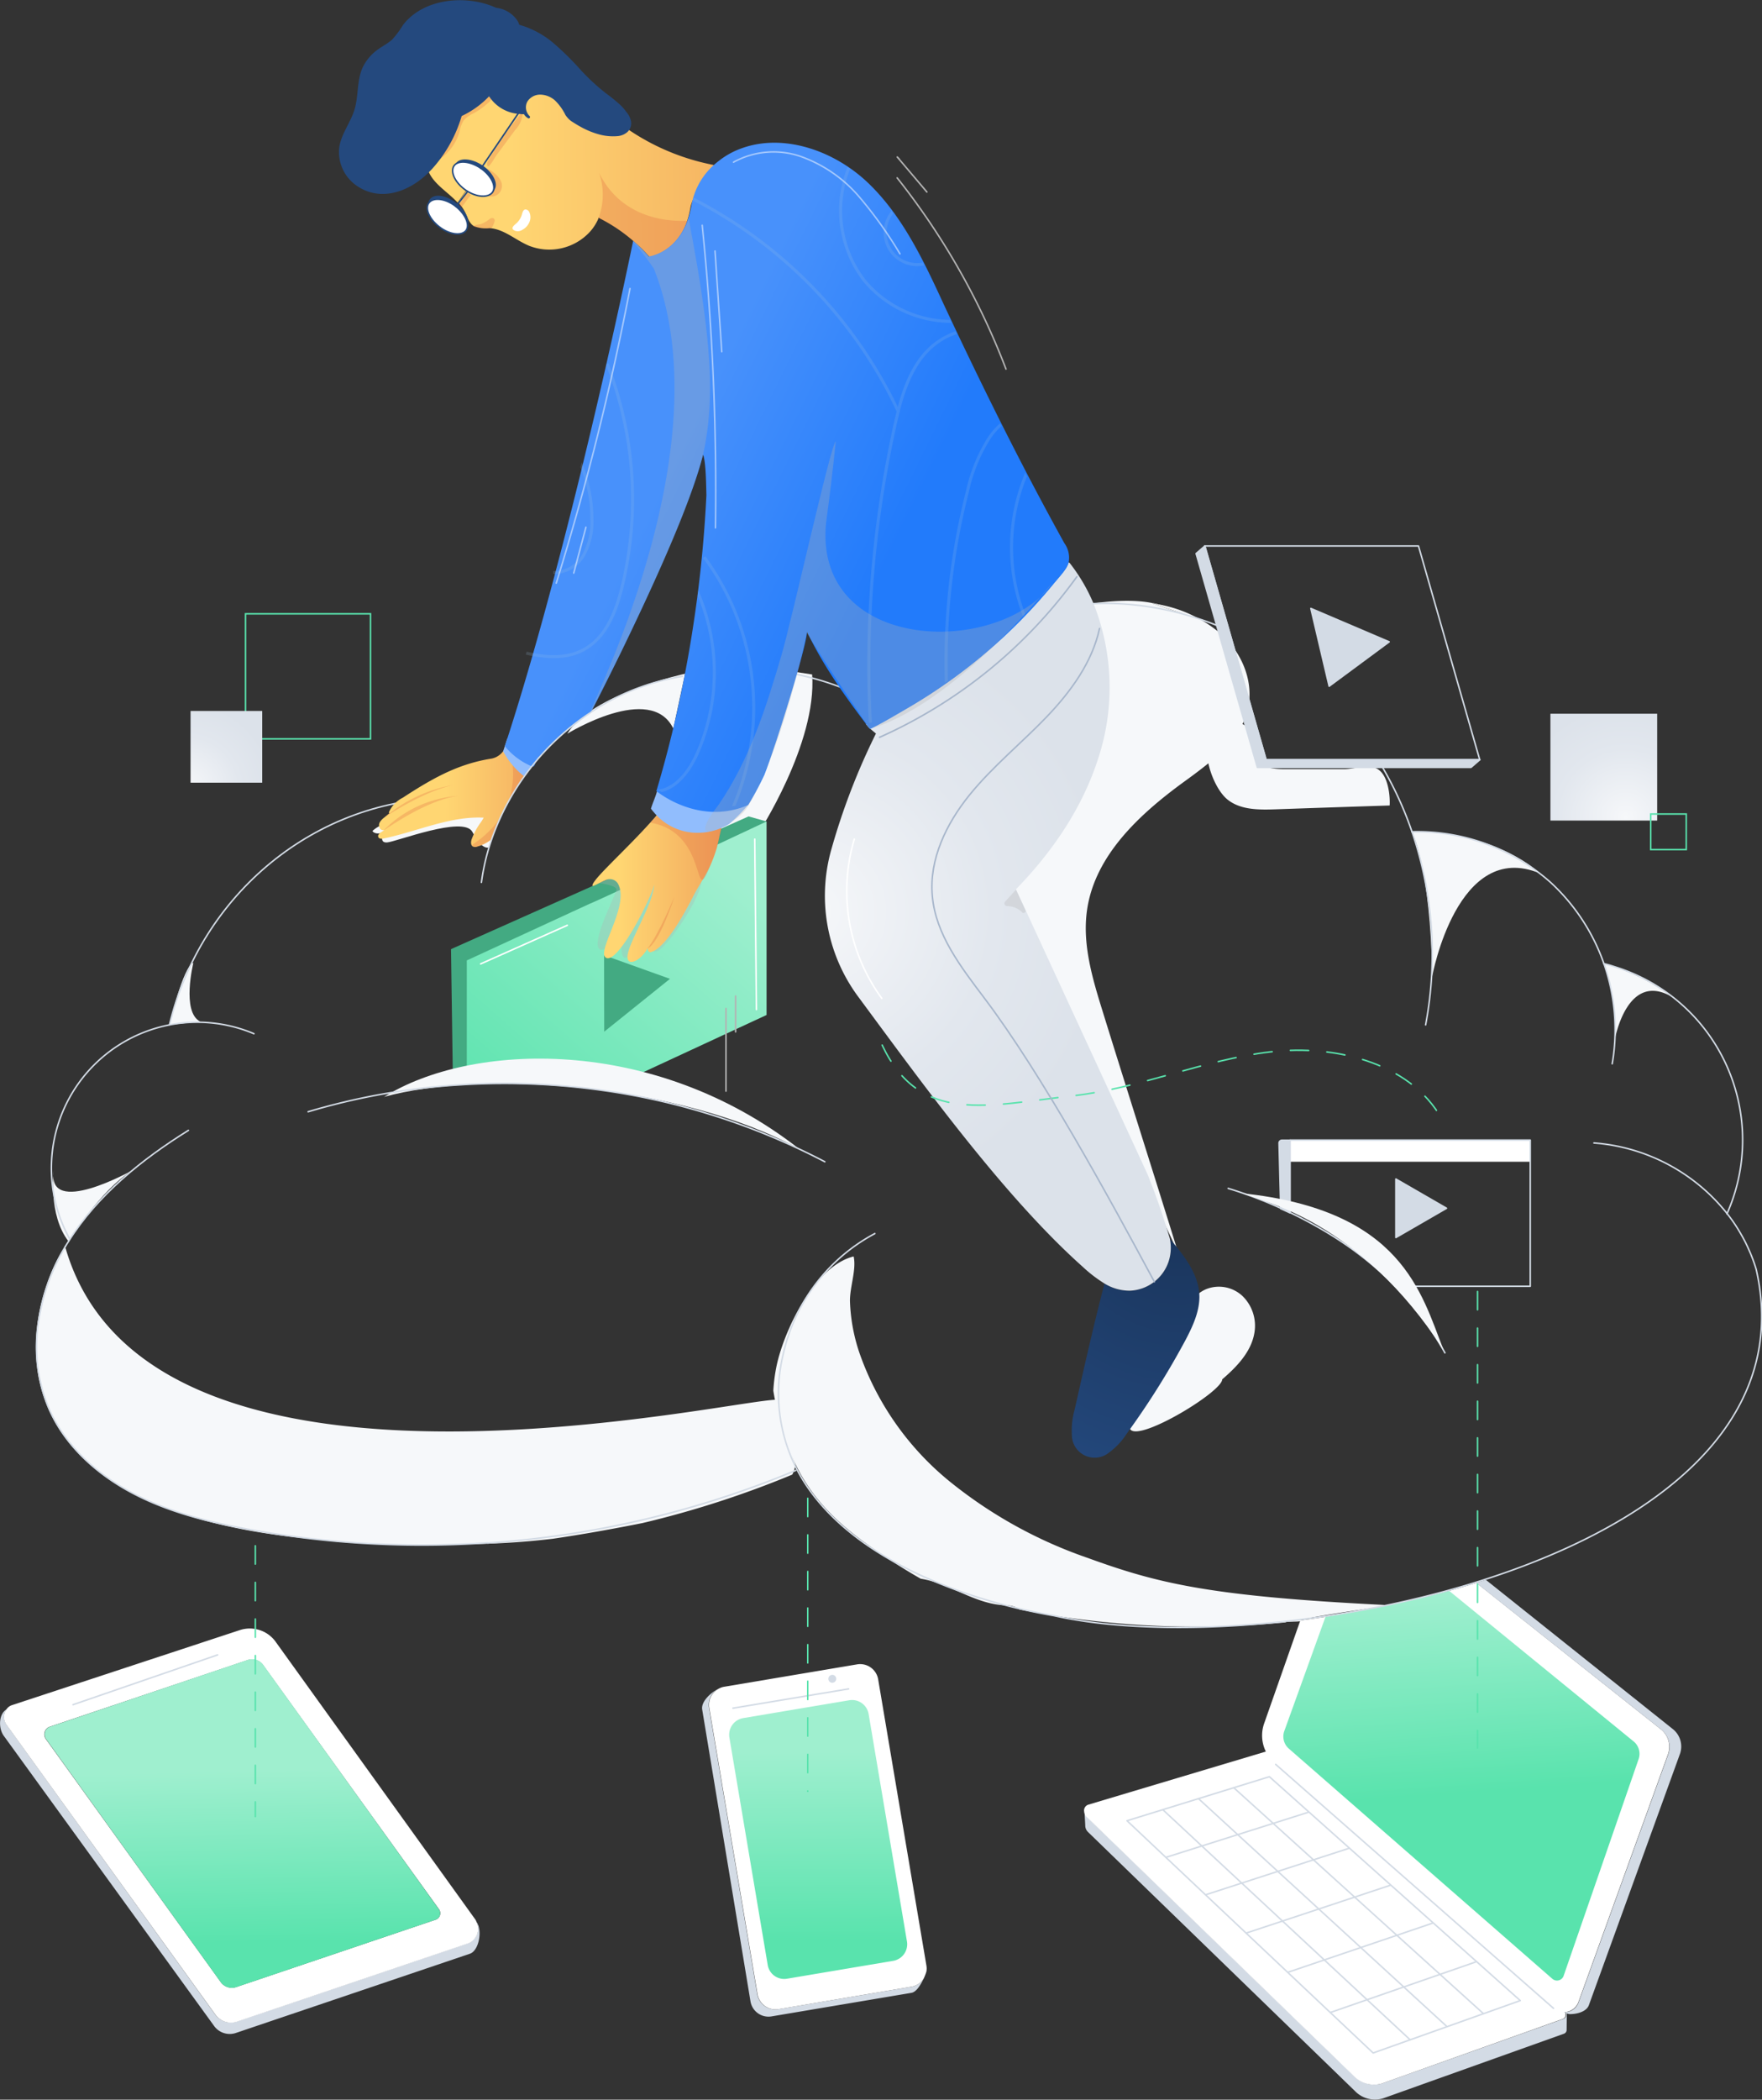 <svg xmlns="http://www.w3.org/2000/svg" xmlns:xlink="http://www.w3.org/1999/xlink" viewBox="0 0 289.14 344.37"><rect x="0" y="0" width="289.14" height="344.37" fill="#333333" stroke="none"/><defs><style>.cls-1,.cls-24,.cls-30,.cls-33,.cls-34,.cls-36,.cls-37,.cls-38,.cls-39,.cls-4,.cls-40,.cls-43,.cls-9{fill:none;}.cls-2{isolation:isolate;}.cls-12,.cls-3{fill:#f6f8fa;}.cls-31,.cls-4{stroke:#d3dbe5;}.cls-24,.cls-25,.cls-31,.cls-33,.cls-34,.cls-36,.cls-37,.cls-38,.cls-39,.cls-4,.cls-43{stroke-linecap:round;}.cls-24,.cls-25,.cls-31,.cls-33,.cls-34,.cls-37,.cls-38,.cls-4,.cls-43{stroke-linejoin:round;}.cls-24,.cls-25,.cls-31,.cls-34,.cls-36,.cls-37,.cls-38,.cls-39,.cls-4,.cls-40,.cls-43{stroke-width:0.25px;}.cls-5{clip-path:url(#clip-path);}.cls-31,.cls-6{fill:#d3dbe5;}.cls-25,.cls-7{fill:#fff;}.cls-8{fill:url(#Sfumatura_senza_nome_10);}.cls-37,.cls-38,.cls-39,.cls-9{stroke:#fff;}.cls-30,.cls-36,.cls-39,.cls-40,.cls-9{stroke-miterlimit:10;}.cls-10{fill:#43aa82;}.cls-11{fill:url(#Sfumatura_senza_nome_10-2);}.cls-12,.cls-15{mix-blend-mode:multiply;}.cls-13{fill:url(#Sfumatura_senza_nome_60);}.cls-14{fill:url(#Sfumatura_senza_nome_11);}.cls-15{fill:#b3b3b3;opacity:0.3;}.cls-16{fill:url(#Sfumatura_senza_nome_179);}.cls-17{fill:#db5437;opacity:0.24;}.cls-18{fill:#91bdfd;}.cls-19{clip-path:url(#clip-path-2);}.cls-20{fill:url(#Sfumatura_senza_nome_179-2);}.cls-21{fill:url(#Sfumatura_senza_nome_17);}.cls-22{fill:url(#Sfumatura_senza_nome_17-2);}.cls-23{fill:#24497e;}.cls-24,.cls-25,.cls-33{stroke:#24497e;}.cls-26{fill:url(#Sfumatura_senza_nome_60-2);}.cls-27{fill:url(#Sfumatura_senza_nome_27);}.cls-28{opacity:0.18;}.cls-29{clip-path:url(#clip-path-3);}.cls-30{stroke:#99c3e4;stroke-width:0.5px;}.cls-32{fill:url(#Sfumatura_senza_nome_3);}.cls-34,.cls-40{stroke:#59e3ad;}.cls-34{stroke-dasharray:3 3 3 3;}.cls-35{fill:url(#Sfumatura_senza_nome_2);}.cls-36{stroke:#a7b6cb;}.cls-38{opacity:0.5;}.cls-41{fill:url(#Sfumatura_senza_nome_11-2);}.cls-42{fill:url(#Sfumatura_senza_nome_11-3);}.cls-43{stroke:#b3b3b3;}.cls-44{fill:url(#Sfumatura_senza_nome_179-3);}</style><clipPath id="clip-path" transform="translate(-6.44 -8.77)"><path class="cls-1" d="M218.14,274.75s22.93-2.55,39.41-9.59c16.06-6.87,31.75,19.73,31.75,19.73v39.32l-35.58,38.1-53.34-1.71L180.25,306l9.49-10.56Z"/></clipPath><linearGradient id="Sfumatura_senza_nome_10" x1="175.31" y1="414.01" x2="178.35" y2="446.49" gradientTransform="translate(79.7 -147.98) rotate(1.44)" gradientUnits="userSpaceOnUse"><stop offset="0" stop-color="#9fefcf"/><stop offset="1" stop-color="#59e3ad"/></linearGradient><linearGradient id="Sfumatura_senza_nome_10-2" x1="125" y1="150.94" x2="85.26" y2="196.32" gradientTransform="matrix(1, 0, 0, 1, 0, 0)" xlink:href="#Sfumatura_senza_nome_10"/><radialGradient id="Sfumatura_senza_nome_60" cx="200.09" cy="207.47" r="48.33" gradientUnits="userSpaceOnUse"><stop offset="0.15" stop-color="#1b375f"/><stop offset="1" stop-color="#24497e"/></radialGradient><radialGradient id="Sfumatura_senza_nome_11" cx="139.29" cy="158.3" r="60.17" gradientUnits="userSpaceOnUse"><stop offset="0" stop-color="#f6f8fa"/><stop offset="0.07" stop-color="#f3f5f8"/><stop offset="0.5" stop-color="#e2e7ee"/><stop offset="0.82" stop-color="#dce2ea"/></radialGradient><linearGradient id="Sfumatura_senza_nome_179" x1="103.66" y1="148.04" x2="129.92" y2="148.04" gradientUnits="userSpaceOnUse"><stop offset="0.17" stop-color="#ffd672"/><stop offset="1" stop-color="#ee9a57"/></linearGradient><clipPath id="clip-path-2" transform="translate(-6.44 -8.77)"><path class="cls-1" d="M86,149.91a42.15,42.15,0,0,1,11.68-19.78l-13.83-3L68.75,138.82l-4.26,6,7.84,6.75Z"/></clipPath><linearGradient id="Sfumatura_senza_nome_179-2" x1="37.28" y1="167.76" x2="65.11" y2="167.76" gradientTransform="translate(38.96 -28.96) rotate(0.49)" xlink:href="#Sfumatura_senza_nome_179"/><linearGradient id="Sfumatura_senza_nome_17" x1="81.3" y1="37.31" x2="133.05" y2="36.96" gradientUnits="userSpaceOnUse"><stop offset="0.17" stop-color="#ffd672"/><stop offset="1" stop-color="#f3ad5f"/></linearGradient><linearGradient id="Sfumatura_senza_nome_17-2" x1="81.28" y1="33.04" x2="132.24" y2="32.69" xlink:href="#Sfumatura_senza_nome_17"/><radialGradient id="Sfumatura_senza_nome_60-2" cx="82.75" cy="26.18" r="0" xlink:href="#Sfumatura_senza_nome_60"/><linearGradient id="Sfumatura_senza_nome_27" x1="91.48" y1="71.34" x2="167.12" y2="108.5" gradientUnits="userSpaceOnUse"><stop offset="0.34" stop-color="#4891fb"/><stop offset="0.8" stop-color="#227bfb"/></linearGradient><clipPath id="clip-path-3" transform="translate(-6.44 -8.77)"><path class="cls-1" d="M121.89,83.26c-3,12.16-17,39.85-18.28,42.14l-.22.14a50.66,50.66,0,0,1-12.09-4.8l-.07,0a678.13,678.13,0,0,0,19.26-72.48,25.88,25.88,0,0,1,2.56,2.57s5.66-.66,6.93-8.48a11.54,11.54,0,0,1,4.28-7,12.53,12.53,0,0,1,2.93-1.81c7.16-3.19,15.85-.17,21.54,5.24s9.08,12.76,12.4,19.88c6.17,13.24,12.6,26.37,19.68,39.15a4.1,4.1,0,0,1,.7,3.21c-.31,1.06-1.25,2-2.47,3.47a87.62,87.62,0,0,1-7.23,7.81,88.62,88.62,0,0,1-16.57,12.52,37.66,37.66,0,0,1-4.1,2.1q-.94.4-1.92.72l-.31.4a41.53,41.53,0,0,0-11.43-6.41l-.74-.21a144.38,144.38,0,0,1-4.9,14.33,25.37,25.37,0,0,1-2.5,5l-.13-.12a21.87,21.87,0,0,1-14.51-2.14l-.46-.14c1.83-6.16,3.36-12.45,4.58-18.81q1.23-6.33,2.06-12.76c.73-5.57,1.23-11.2,1.51-16.85C122.39,88.52,122.36,84.32,121.89,83.26Z"/></clipPath><linearGradient id="Sfumatura_senza_nome_3" x1="45.49" y1="275.88" x2="46.99" y2="344.47" gradientUnits="userSpaceOnUse"><stop offset="0.34" stop-color="#9fefcf"/><stop offset="0.75" stop-color="#59e3ad"/></linearGradient><linearGradient id="Sfumatura_senza_nome_2" x1="140.49" y1="269.66" x2="140.87" y2="343.14" gradientUnits="userSpaceOnUse"><stop offset="0.36" stop-color="#9fefcf"/><stop offset="0.78" stop-color="#59e3ad"/></linearGradient><radialGradient id="Sfumatura_senza_nome_11-2" cx="266.74" cy="134.07" r="22.6" xlink:href="#Sfumatura_senza_nome_11"/><radialGradient id="Sfumatura_senza_nome_11-3" cx="30.56" cy="129.51" r="17.5" xlink:href="#Sfumatura_senza_nome_11"/><linearGradient id="Sfumatura_senza_nome_179-3" x1="124.42" y1="146.27" x2="124.42" y2="146.27" xlink:href="#Sfumatura_senza_nome_179"/></defs><title>hero</title><g class="cls-2"><g id="Layer_1" data-name="Layer 1"><path class="cls-3" d="M130.79,145.58s9.75-14.86,8.92-26.19l-12.38-1.88-6.24,30.38Z" transform="translate(-6.44 -8.77)"/><path class="cls-4" d="M136,119.16a45.45,45.45,0,0,1,10.51,3.2" transform="translate(-6.44 -8.77)"/><path class="cls-3" d="M38.17,166.69s-2,8.08,1.14,9.64l-5.06.52S36.47,167.26,38.17,166.69Z" transform="translate(-6.44 -8.77)"/><path class="cls-4" d="M34.25,176.85c5.16-21.37,23.92-37.22,46.27-37.22" transform="translate(-6.44 -8.77)"/><path class="cls-3" d="M99.53,129.11s13.72-8.48,17.4-.84l1.93-9S103.52,122.56,99.53,129.11Z" transform="translate(-6.44 -8.77)"/><path class="cls-3" d="M271.42,179.32s2-11.59,9.57-6.94a33.32,33.32,0,0,0-11.37-5.56S271.75,171.58,271.42,179.32Z" transform="translate(-6.44 -8.77)"/><path class="cls-3" d="M241.47,168.87s4.11-22.51,17.66-16.86c0,0-6.93-6.87-21-6.82C238.14,145.19,241.17,151,241.47,168.87Z" transform="translate(-6.44 -8.77)"/><g class="cls-5"><path class="cls-6" d="M263.59,335.63l-.07,6.07a.66.66,0,0,1-.43.62l-29.68,10.6a4.56,4.56,0,0,1-4.61-1.18L185,309.26a1.46,1.46,0,0,1-.47-1c0-.23-.13-2.38-.13-2.38h0a1.49,1.49,0,0,0,.45.92l.39.37,43.42,42.1a4.57,4.57,0,0,0,4.61,1.19L263,339.89a.68.68,0,0,0,.43-.6Z" transform="translate(-6.44 -8.77)"/><path class="cls-7" d="M263,338.45a1,1,0,0,1,.34.84.68.68,0,0,1-.43.6l-29.69,10.59a4.57,4.57,0,0,1-4.61-1.19l-43.42-42.1-.39-.37a1.49,1.49,0,0,1-.45-.92,1,1,0,0,1,.7-1.15L214.31,296Z" transform="translate(-6.44 -8.77)"/><polygon class="cls-4" points="225.33 336.71 184.94 298.62 208.3 291.4 249.47 328.12 225.33 336.71"/><line class="cls-4" x1="242.14" y1="321.79" x2="218.37" y2="330.05"/><line class="cls-4" x1="235.02" y1="315.44" x2="211.42" y2="323.45"/><line class="cls-4" x1="228.07" y1="309.23" x2="204.61" y2="317.01"/><line class="cls-4" x1="221.28" y1="303.17" x2="197.95" y2="310.73"/><line class="cls-4" x1="214.64" y1="297.25" x2="191.44" y2="304.59"/><line class="cls-4" x1="202.54" y1="293.28" x2="243.35" y2="330.19"/><line class="cls-4" x1="196.75" y1="295.07" x2="237.37" y2="332.32"/><line class="cls-4" x1="190.89" y1="296.88" x2="231.36" y2="334.51"/><path class="cls-7" d="M279.05,292.44a3.67,3.67,0,0,1,1.12,4l-14.75,40.78a2.53,2.53,0,0,1-3.65,1.19,3.51,3.51,0,0,1-.4-.27l-45.59-40a6.25,6.25,0,0,1-1.12-1.25c-.07-.09-.13-.19-.19-.28s-.21-.38-.31-.57a5.94,5.94,0,0,1-.28-4.59l13-37a1.89,1.89,0,0,1,.74-.92,2.16,2.16,0,0,1,2.59.17Z" transform="translate(-6.44 -8.77)"/><path class="cls-6" d="M267.17,337.64c-.36,1-1.8,1.48-3.17,1.47a3.38,3.38,0,0,1-1-.32,2.43,2.43,0,0,0,2.45-1.54l14.75-40.78a3.67,3.67,0,0,0-1.12-4L230.2,253.73a2.16,2.16,0,0,0-2.59-.17c.81-1.34,3.67-.76,4.58-.1L281,292.4a3.65,3.65,0,0,1,1.11,4.05Z" transform="translate(-6.44 -8.77)"/><path class="cls-8" d="M229.13,259.59a1.37,1.37,0,0,1,2.14-.49l43.24,35.28a2.63,2.63,0,0,1,.82,2.91L263,332.91a1.16,1.16,0,0,1-1.82.41L218,295.62a2.64,2.64,0,0,1-.82-2.91Z" transform="translate(-6.44 -8.77)"/><path class="cls-7" d="M214.47,296.62c.06.09.12.19.19.28A2.31,2.31,0,0,1,214.47,296.62Z" transform="translate(-6.44 -8.77)"/><path class="cls-7" d="M214.16,296.05c.1.19.2.39.31.57A5.18,5.18,0,0,1,214.16,296.05Z" transform="translate(-6.44 -8.77)"/><line class="cls-4" x1="254.93" y1="329.39" x2="209.34" y2="289.38"/><path class="cls-4" d="M261.37,338.17" transform="translate(-6.44 -8.77)"/><path class="cls-4" d="M261.77,338.44" transform="translate(-6.44 -8.77)"/><rect class="cls-9" x="169.66" y="279.63" width="5.6" height="5.6"/></g><path class="cls-10" d="M129.28,142.67l2.95.83s-26.68,33.33-40.87,42.95c-3.63,0-9.45.24-10.59.3l-.32-22.31Z" transform="translate(-6.44 -8.77)"/><path class="cls-11" d="M132.23,143.5v31.74l-26.72,12.39a114.91,114.91,0,0,0-22.47-1V166.29L103.2,157C104,156.76,132.23,143.5,132.23,143.5Z" transform="translate(-6.44 -8.77)"/><path class="cls-12" d="M69.47,188.67c15.64-4.39,48.32-2.32,68.13,8.55C113.58,178.44,83.59,179.8,69.47,188.67Z" transform="translate(-6.44 -8.77)"/><polygon class="cls-10" points="99.13 156.67 99.13 158.27 99.15 169.21 109.94 160.54 99.13 156.67"/><path class="cls-3" d="M234.48,140.88q-9.39.3-18.76.63c-2.7.09-5.65.11-7.78-1.55-1.4-1.08-2.69-3.58-3.21-6-1.38,1.13-2.83,2.19-4.24,3.21-7.18,5.26-14.33,11.93-15.65,20.73-.85,5.63.85,11.3,2.54,16.74,3.47,11.23,9,28.57,12.46,39.81-7.07-15.64-18.16-37.05-25.23-52.7-.79-1.76-2.26-5.1-2.13-7,.17-2.87,4.3-5.57,6.11-7.79a39.18,39.18,0,0,0,6.58-39.14c3.14-.48,7.48-.81,10.58-.09l-.23,0,5.4,1.84a24.75,24.75,0,0,0-5.17-1.8,21.58,21.58,0,0,1,11.42,5.3c3.13,3,5,7.52,4.08,11.76a11.25,11.25,0,0,1-.92,2.69,3.2,3.2,0,0,1,1.68,2.15c.34,1.19.05,2.54.66,3.6.83,1.48,2.85,1.65,4.54,1.65H227c2,0,3.83-1,5.52,0S234.58,139.21,234.48,140.88Z" transform="translate(-6.44 -8.77)"/><rect class="cls-7" x="211.7" y="186.99" width="39.42" height="3.55"/><path class="cls-3" d="M207,235c2.42-2.08,4.82-4.57,5.3-7.73a6.81,6.81,0,0,0-1.92-5.89,5.66,5.66,0,0,0-6-1.18c-2.21.93-3.45,3.24-4.53,5.37-1.25,2.49-9.67,16-7.85,17.72S207,237,207,235Z" transform="translate(-6.44 -8.77)"/><path class="cls-13" d="M203.26,221.44c0,2.46-1.07,4.8-2.22,7a131.76,131.76,0,0,1-9.7,15.46,11.64,11.64,0,0,1-2.86,3.07,3.74,3.74,0,0,1-6.15-2.85,12.64,12.64,0,0,1,.45-4.14c1.56-6.92,3.11-13.83,4.9-20.68a7.92,7.92,0,0,0,4.17,1.18,7,7,0,0,0,6.36-4.8,7.23,7.23,0,0,0,.2-3.73C200.76,214.71,203.22,217.8,203.26,221.44Z" transform="translate(-6.44 -8.77)"/><path class="cls-14" d="M198.41,211.93a7.23,7.23,0,0,1-.2,3.73,7,7,0,0,1-6.36,4.8,7.92,7.92,0,0,1-4.17-1.18,22.7,22.7,0,0,1-3.59-2.76c-13-11.6-26.5-30.33-36.77-44.21a27.8,27.8,0,0,1-4.52-24,109.49,109.49,0,0,1,7.38-19.23c-.39-.32-.78-.65-1.19-1l-.48-.57c.64-.2,2.09-.28,2.73-.55a38.18,38.18,0,0,0,4.13-2.11,88.79,88.79,0,0,0,23.94-20.36c1.23-1.49,2.17-2.42,2.48-3.48l.17.08a28.81,28.81,0,0,1,3.9,6.61,37.17,37.17,0,0,1,.86,25.25c-2.58,8.21-7.52,15.46-13.56,21.67h0q10.8,23.37,21.58,46.73A109.64,109.64,0,0,1,198.41,211.93Z" transform="translate(-6.44 -8.77)"/><path class="cls-15" d="M104.54,153.56s3.06.4,3.06,1.09-3.93,8-2.92,9.65c.5.81,2.23-.55,3.27-1.88s-.35,4.55,1.58,3.26a23.41,23.41,0,0,0,3.27-2.62s.25,2.77,2,1.39,6.78-8.51,6.78-11.48S106.56,150,104.54,153.56Z" transform="translate(-6.44 -8.77)"/><path class="cls-16" d="M118.49,135.61c-1.23,5.86-15.08,17-14.83,18.43,0,.23,1.43-.65,2.34-1a1.56,1.56,0,0,1,2,1c1.59,3.69-4,11.2-2,11.86s7.17-9.56,7.81-12.07c-.32,4.09-5.76,11.65-4.08,12.63.61.35,2.09-.53,3-2.18,0,0-.07.6.43.68,1.93-.45,4.52-4.23,7.06-9.24,1.47-2.87,3.21-4.63,4.2-9.44,2-9.76,7.39-17.87,4.81-16.58C124.17,132.24,119.73,129.76,118.49,135.61Z" transform="translate(-6.44 -8.77)"/><path class="cls-17" d="M114.26,142.57a11.41,11.41,0,0,0-1.13,1.12c10.77,1.79,6.17,17.13,10.92,4.28l1-4.14-.8-1.44Z" transform="translate(-6.44 -8.77)"/><path class="cls-18" d="M114.26,142.57a11.55,11.55,0,0,1-1-1.17c.3-1,.75-1.91,1-2.88l.31.13a22.18,22.18,0,0,0,14.6,2.15,24.37,24.37,0,0,1-3.1,3.13,10.1,10.1,0,0,1-5.65,1.42A9.24,9.24,0,0,1,114.26,142.57Z" transform="translate(-6.44 -8.77)"/><g class="cls-19"><path class="cls-3" d="M67.55,145.06s.38.76,1.92.2c0,0-1,1.77.48,1.68s12.55-4.44,14-1.74,2.33,2.8,3.06,2.45c0,0,1.66-4.85,2.79-5.67s-5.08-2-5.08-2S70.54,142.19,67.55,145.06Z" transform="translate(-6.44 -8.77)"/><path class="cls-20" d="M68.56,145.66a1.21,1.21,0,0,1,.4-.38l.62-.41v0a.64.64,0,0,1-.81-.25,1,1,0,0,1,0-1,2.77,2.77,0,0,1,.7-.75l.87-.72-.1-.12a4.78,4.78,0,0,1,2.27-2.41c4.79-3.12,9-5.54,14.52-6.42a3.07,3.07,0,0,0,1.75-.95,4.2,4.2,0,0,0,.86-1.37l.1,0a12.79,12.79,0,0,0,6.65,5.27c-3.27,2.87-6.44,5.77-8.56,9.6a6.19,6.19,0,0,1-3,1.84.94.94,0,0,1-.82,0c-.32-.22-.31-.71-.2-1.09a11.56,11.56,0,0,1,1.63-3c.13-.2.25-.41.37-.62-5.46-.3-10.93,2.27-16.4,3.41-.33.07-.78.08-.89-.24A.41.41,0,0,1,68.56,145.66Z" transform="translate(-6.44 -8.77)"/><path class="cls-17" d="M89.76,130.83s4.22,9.94-5.86,16.51c.38,1.11,3.43-1.09,3.43-1.09A25.34,25.34,0,0,1,92,138.44l3.09-3.33S92.26,134.42,89.76,130.83Z" transform="translate(-6.44 -8.77)"/><path class="cls-17" d="M69.28,145.07s7.17-5.17,12.37-5.76A19,19,0,0,0,69.28,145.07Z" transform="translate(-6.44 -8.77)"/><path class="cls-17" d="M69.49,142.87s6.26-4.28,11.42-5.37A23.84,23.84,0,0,0,69.49,142.87Z" transform="translate(-6.44 -8.77)"/><path class="cls-18" d="M101.93,134.78a40.63,40.63,0,0,0-4.73,3.66,13,13,0,0,1-8-6.09L89,132c.23-.69.45-1.39.68-2.08l.08,0A51.46,51.46,0,0,0,101.93,134.78Z" transform="translate(-6.44 -8.77)"/></g><path class="cls-21" d="M124.51,36s-4.34,4.12-4.77,6.8c-1.24,7.52-6.69,8.14-6.69,8.14a24.1,24.1,0,0,0-2.48-2.47,27,27,0,0,0-5.94-4h0l0,.16a7.89,7.89,0,0,1-1.37,2.14,9.06,9.06,0,0,1-10,2.31c-2.22-.92-4.14-2.77-6.51-2.89a5.39,5.39,0,0,1-2.52-.32c-.8-.46-1.07-1.47-1.47-2.29a7.12,7.12,0,0,0-.62-1l-.36-.44c0-.07-.11-.12-.16-.19l1.4-2c1.74,1.17,3.69,1.33,4.37.33s-.2-2.73-1.94-3.93l6.3-9.28.35-2.5c0,.28,3-1.53,3.09-1.24l3.35.69c1.24-.05.62.18,1.4,1.15l-.28,2.1a3.51,3.51,0,0,0,.94,1,12.43,12.43,0,0,0,6.63,2.39,2.66,2.66,0,0,0,2.15-.76A37.5,37.5,0,0,0,124.51,36Z" transform="translate(-6.44 -8.77)"/><path class="cls-22" d="M91.65,27.13l-6.3,9.27,0,0C83.57,35.19,81.6,35,80.92,36s.21,2.76,2,4l0,0-1.39,2c-1.62-1.78-4-3.06-4.85-5.3l-.05-.05.45-.48a21.76,21.76,0,0,0,4.82-8.7h0A14.52,14.52,0,0,0,86.72,24l.08.07A6.73,6.73,0,0,0,91.65,27.13Z" transform="translate(-6.44 -8.77)"/><path class="cls-7" d="M92.07,44c.09-.35.2-.8.55-.87a.71.71,0,0,1,.68.44,2,2,0,0,1,0,1.66,2.53,2.53,0,0,1-1.14,1.23,1.38,1.38,0,0,1-1.16.17c-.81-.3-.38-.76,0-1.08A3.16,3.16,0,0,0,92.07,44Z" transform="translate(-6.44 -8.77)"/><path class="cls-17" d="M88.78,39.54c.35-1.74-2.5-3.5-3.3-3.32.42.57,1,.88,1.32,1.55s.89,1.29.71,2S86,41.05,87,41A1.71,1.71,0,0,0,88.78,39.54Z" transform="translate(-6.44 -8.77)"/><path class="cls-23" d="M83.25,39.57l0,0c-1.76-1.2-2.64-3-2-4s2.65-.83,4.41.36l0,0c1.73,1.2,2.59,3,1.92,3.94S85,40.74,83.25,39.57Z" transform="translate(-6.44 -8.77)"/><path class="cls-7" d="M85.35,36.4c1.74,1.2,2.6,3,1.93,3.94s-2.62.83-4.36-.34l0,0c-1.76-1.2-2.64-3-2-4s2.65-.83,4.41.36Z" transform="translate(-6.44 -8.77)"/><path class="cls-17" d="M81.85,30.36a5.39,5.39,0,0,1,.66-1.81,4.85,4.85,0,0,1,1.67-1.21,12.7,12.7,0,0,0,2.29-1.63,2.93,2.93,0,0,0,1-1.44,1.22,1.22,0,0,0-.7-1.46,1.23,1.23,0,0,0-1,.22,4.47,4.47,0,0,0-.79.72,9.75,9.75,0,0,1-4.55,2.64,10.22,10.22,0,0,1-2.15,6.19c-.4.5-.84,1-1.19,1.51s-1,2,.14,1.58a7.06,7.06,0,0,0,2-1.28A8.15,8.15,0,0,0,81.85,30.36Z" transform="translate(-6.44 -8.77)"/><path class="cls-17" d="M86.56,44.86a2.16,2.16,0,0,1,.4-.27.56.56,0,0,1,.49,0,.44.44,0,0,1,.15.46,3.1,3.1,0,0,1-.52,1.16,7,7,0,0,1-3-.31c.11-.28,1-.28,1.33-.4A4.72,4.72,0,0,0,86.56,44.86Z" transform="translate(-6.44 -8.77)"/><path class="cls-17" d="M114.09,50.72c-.31.12-.52.09-1,.24a27.22,27.22,0,0,0-8.43-6.43,10.92,10.92,0,0,0,.07-7.46c3.13,6.48,9.48,8.16,14.61,7.9A9.63,9.63,0,0,1,114.09,50.72Z" transform="translate(-6.44 -8.77)"/><path class="cls-17" d="M91,30.06a4.37,4.37,0,0,0,1.22-3A52.3,52.3,0,0,0,86.5,35.2c-.23.41-.16,1.21.33.64s.76-1.2,1.17-1.74Z" transform="translate(-6.44 -8.77)"/><path class="cls-24" d="M82.92,40l0,0c-1.76-1.2-2.64-3-2-4s2.65-.83,4.41.36l0,0c1.74,1.2,2.6,3,1.93,3.94S84.66,41.17,82.92,40Z" transform="translate(-6.44 -8.77)"/><path class="cls-17" d="M83.76,40.74c-.12.11-.23.25-.33.36-.44.53-.82,1.19-1.28,1.66l-.06.05-.32-.47a1,1,0,0,1,.1-.24c.38-.58.79-1.15,1.2-1.71C83.29,40.51,83.52,40.63,83.76,40.74Z" transform="translate(-6.44 -8.77)"/><path class="cls-23" d="M81.36,42.09l0,0c1.64,1.31,2.38,3.11,1.66,4s-2.7.66-4.37-.65S76.25,42.38,77,41.43,79.68,40.78,81.36,42.09Z" transform="translate(-6.44 -8.77)"/><path class="cls-7" d="M81.25,42.63c1.65,1.31,2.39,3.12,1.66,4s-2.69.66-4.37-.65S76.12,42.9,76.85,42s2.69-.65,4.37.66Z" transform="translate(-6.44 -8.77)"/><path class="cls-25" d="M81.22,42.61l0,0c1.65,1.31,2.39,3.12,1.66,4s-2.69.66-4.37-.65S76.12,42.9,76.85,42,79.54,41.3,81.22,42.61Z" transform="translate(-6.44 -8.77)"/><polyline class="cls-24" points="74.81 33.86 75.19 33.37 76.71 31.43"/><polyline class="cls-24" points="78.92 27.63 85.21 18.36 86.03 17.15"/><path class="cls-26" d="M82.75,26.18" transform="translate(-6.44 -8.77)"/><path class="cls-23" d="M87.91,10.06a4.83,4.83,0,0,1,3.44,2.1,3.15,3.15,0,0,1,.4,1.07A3.58,3.58,0,0,1,91,16.18a14.18,14.18,0,0,1-4,8.06,15,15,0,0,1-4.8,3.56,22.32,22.32,0,0,1-4.84,8.66c-.15.16-.31.33-.47.48-3,3.09-7.69,5-11.66,2.46a6.71,6.71,0,0,1-3.12-6.46c.33-2.23,1.88-4.09,2.52-6.25S65,22.08,65.88,20a7.61,7.61,0,0,1,2.55-3.1c.79-.57,1.66-1,2.39-1.67a15.83,15.83,0,0,0,1.76-2.37c3.36-4.38,10.33-5,15.11-2.88A1.07,1.07,0,0,0,87.91,10.06Z" transform="translate(-6.44 -8.77)"/><path class="cls-23" d="M110,28.73a3.26,3.26,0,0,0-.73-1.54,9,9,0,0,0-1-1.17,27.56,27.56,0,0,0-2.36-1.92A34.63,34.63,0,0,1,101.51,20a45.8,45.8,0,0,0-4.34-4.24,15,15,0,0,0-5.4-2.89.38.38,0,0,0-.45.26.37.37,0,0,0,.1.35A3.2,3.2,0,0,1,90.67,16c-.13,2.5-2.52,6.84-4,8.52a6.34,6.34,0,0,0,4.91,2.93,5.66,5.66,0,0,0,.84.05h0a1.87,1.87,0,0,0,.68.66.2.2,0,0,0,.26-.05.21.21,0,0,0,0-.29h0a2,2,0,0,1-.4-2.36,2.48,2.48,0,0,1,2.16-1.17,3.72,3.72,0,0,1,2.44,1,8.72,8.72,0,0,1,1.67,2.34,4.42,4.42,0,0,0,.52.64,3.11,3.11,0,0,0,.67.52c.43.28.86.54,1.32.79a13.51,13.51,0,0,0,2.85,1.19,8.67,8.67,0,0,0,3.14.33,2.81,2.81,0,0,0,1.62-.64A1.93,1.93,0,0,0,110,28.73Z" transform="translate(-6.44 -8.77)"/><path class="cls-27" d="M121.81,83.35c-3,12.19-17.15,39.92-18.39,42.22,0,0-3.46,2.59-5.91,4.74a24.31,24.31,0,0,0-2.46,2.59c-.68-.17-.69,1.84-1.28,1.58a11.2,11.2,0,0,1-4.49-3.33C97,107.67,105.35,72.4,110.34,48.27a26.08,26.08,0,0,1,2.58,2.57s5.69-.66,7-8.49a11.57,11.57,0,0,1,4.31-7.06,13.3,13.3,0,0,1,2.94-1.81c7.21-3.19,16-.16,21.68,5.25S158,51.51,161.29,58.65C167.5,71.91,174,85.06,181.1,97.86a4.07,4.07,0,0,1,.69,3.22c-.31,1.06-1.25,2-2.48,3.48a88.79,88.79,0,0,1-23.94,20.36c-1.32.77-4.75,2.81-6.17,3.42-7-9.06-8.91-13.15-10.34-15.93-.06,2.43-5.17,18.88-7,23.46a50,50,0,0,1-2.64,4.93c-8.16,3.51-15.07-2.29-15.07-2.29a193.31,193.31,0,0,0,4.61-18.85c.83-4.22,1.51-8.48,2.08-12.77q1.1-8.39,1.52-16.89C122.32,88.62,122.29,84.42,121.81,83.35Z" transform="translate(-6.44 -8.77)"/><g class="cls-28"><g class="cls-29"><path class="cls-30" d="M149.26,127.3a183.07,183.07,0,0,1,4-48.63c.92-4.19,2.07-8.5,4.83-11.77s7.58-5.17,11.43-3.31" transform="translate(-6.44 -8.77)"/><path class="cls-30" d="M161.74,120.7a112.56,112.56,0,0,1,3.43-31.23,27.16,27.16,0,0,1,3.42-8.58,10.77,10.77,0,0,1,7.48-5" transform="translate(-6.44 -8.77)"/><path class="cls-30" d="M106.07,68.43a61.18,61.18,0,0,1,2.45,36.63c-1,4-2.62,8.2-6.18,10.2-4,2.24-9,.93-13.32-.42" transform="translate(-6.44 -8.77)"/><path class="cls-30" d="M97.22,102.67a5.63,5.63,0,0,0,5-2.88,11.27,11.27,0,0,0,1.35-5.89,23.33,23.33,0,0,0-4.17-13.3l-.52.86" transform="translate(-6.44 -8.77)"/><path class="cls-30" d="M147.46,33a18.82,18.82,0,0,0,.86,21.84,18.62,18.62,0,0,0,21.1,5.34" transform="translate(-6.44 -8.77)"/><path class="cls-30" d="M117.72,40.21a74.93,74.93,0,0,1,36.2,36.2" transform="translate(-6.44 -8.77)"/><path class="cls-30" d="M154.11,42.48a5.26,5.26,0,0,0,5.44,9" transform="translate(-6.44 -8.77)"/><path class="cls-30" d="M174.43,87.63c.13-.4.28-.79.45-1.18a31.13,31.13,0,0,0,1.43,27.15c.23.41.54.86,1,.88s.78-.75.34-.89" transform="translate(-6.44 -8.77)"/><path class="cls-30" d="M120.82,105.69a32.86,32.86,0,0,1,0,26.72c-1.29,2.84-3.4,5.76-6.48,6.14" transform="translate(-6.44 -8.77)"/><path class="cls-30" d="M122,100.16a41.41,41.41,0,0,1,4.43,41.72" transform="translate(-6.44 -8.77)"/></g></g><path class="cls-3" d="M219.86,274.61v-.05c0-.46,15-2.5,14.6-2.52-29.42-1.42-38-3.56-49.58-7.77a74.55,74.55,0,0,1-22.67-12.58,47.25,47.25,0,0,1-14.75-21.06,29.32,29.32,0,0,1-1.54-8.34c-.07-2.37,1.09-5.25.6-7.45-6.4,1.58-11.39,12.06-12.64,17.92a28.23,28.23,0,0,0-.54,4.1,48.48,48.48,0,0,0,3,10.62c2.42,5.8,6.29,10,11.31,13.76a96.86,96.86,0,0,0,9.88,6.46c4.75.71,9,4.3,14.16,4.37a3.38,3.38,0,0,1,2.05.68,151.09,151.09,0,0,0,43.65,2.11C217.34,274.67,219.85,274.81,219.86,274.61Z" transform="translate(-6.44 -8.77)"/><path class="cls-3" d="M136.3,247.16a19.89,19.89,0,0,1-1-3.48c-.91-1.49,0-3.91-.93-5.24-1.26-1.82-103.36,23.86-117.25-25.24-5.42,7.78-17.25,42.69,40.71,48,9.14,1.17,18.61,1,27.82.78,3.89-.1,7.73-.39,11.54-.84,4.9-.72,9.8-1.6,14.68-2.57a160.73,160.73,0,0,0,24.58-7.95,4.12,4.12,0,0,0,.32-.78,4.54,4.54,0,0,0,.18-.95C136.73,248.3,136.5,247.71,136.3,247.16Z" transform="translate(-6.44 -8.77)"/><path class="cls-7" d="M200.92,109.55l-5.4-1.84.23,0A24.75,24.75,0,0,1,200.92,109.55Z" transform="translate(-6.44 -8.77)"/><path class="cls-4" d="M86.45,261.84A159.16,159.16,0,0,0,137,249.94" transform="translate(-6.44 -8.77)"/><path class="cls-4" d="M12.75,225.59A25.93,25.93,0,0,0,14.56,240c2.68,6,7.8,10.57,13.57,13.63s12.18,4.68,18.6,5.88a157.86,157.86,0,0,0,39.72,2.3" transform="translate(-6.44 -8.77)"/><path class="cls-3" d="M28.19,200.7s-14.16,7.94-12.93,0c0,0-.95,7.37,2.43,11.67C17.69,212.37,22.94,203.9,28.19,200.7Z" transform="translate(-6.44 -8.77)"/><path class="cls-4" d="M17.17,213.2a33.91,33.91,0,0,0-4.42,12.39" transform="translate(-6.44 -8.77)"/><path class="cls-4" d="M17.69,212.37c-.19.27-.35.55-.52.83" transform="translate(-6.44 -8.77)"/><path class="cls-4" d="M37.36,194.16c-7.65,4.77-14.9,10.59-19.67,18.21" transform="translate(-6.44 -8.77)"/><path class="cls-4" d="M150,211.09a29.7,29.7,0,0,0-15,19.63,27.21,27.21,0,0,0,2.25,19.13c7.36,14,26.76,21.28,42.14,23.91,36.42,8.13,126.11-9.24,115.23-56.83-.25-.83-.54-1.64-.87-2.45-.08-.2-.17-.4-.26-.59a23.78,23.78,0,0,0-1.34-2.67,26.13,26.13,0,0,0-2.25-3.35A30.82,30.82,0,0,0,268,196.23" transform="translate(-6.44 -8.77)"/><path class="cls-4" d="M238.14,145.19h0a32.93,32.93,0,0,1,22.72,8.28A32.86,32.86,0,0,1,271,183.24" transform="translate(-6.44 -8.77)"/><path class="cls-4" d="M269.62,166.82c.49.11,1,.25,1.45.4s1.26.39,1.87.63a29.74,29.74,0,0,1,16.89,40" transform="translate(-6.44 -8.77)"/><path class="cls-4" d="M240.38,176.86" transform="translate(-6.44 -8.77)"/><path class="cls-4" d="M233.31,134.62h0a58.17,58.17,0,0,1,4.83,10.56" transform="translate(-6.44 -8.77)"/><path class="cls-4" d="M238.15,145.19a62.4,62.4,0,0,1,2.23,31.67" transform="translate(-6.44 -8.77)"/><path class="cls-4" d="M185.86,107.77a46.86,46.86,0,0,1,6,.14,50.56,50.56,0,0,1,14.18,3.4" transform="translate(-6.44 -8.77)"/><path class="cls-4" d="M103.42,125.57a37.82,37.82,0,0,1,15-5.87" transform="translate(-6.44 -8.77)"/><path class="cls-4" d="M85.44,153.49A36.58,36.58,0,0,1,88,144.12a41.13,41.13,0,0,1,10.52-14.75,39,39,0,0,1,4.73-3.66" transform="translate(-6.44 -8.77)"/><path class="cls-4" d="M243.55,230.65c-7.58-13.58-18.93-19.85-25.41-23-.51-.25-1-.49-1.54-.72a69.93,69.93,0,0,0-8.62-3.25" transform="translate(-6.44 -8.77)"/><path class="cls-15" d="M119.44,44.59c-1.49,4.82-5.26,6.1-6.52,6.25-.69-.69-1.64-1.8-2.58-2.57,0,.45.55.48,3.39,4.54,10.33,26.1-5.81,62.2-10.2,72.15a1.85,1.85,0,0,1-.26.43l.38-.27c1.67-3.63,3.5-6.87,4.95-9.91,7-14.57,10.74-23.08,13.21-31.86C123.91,73.73,123.09,63.74,119.44,44.59Z" transform="translate(-6.44 -8.77)"/><path class="cls-15" d="M142,94.73c0,.12,0,.22,0,.33,0-.11,0-.19,0-.29A.07.07,0,0,1,142,94.73Z" transform="translate(-6.44 -8.77)"/><polygon class="cls-31" points="237.37 198.17 229.06 202.97 229.06 193.37 237.37 198.17"/><path class="cls-15" d="M171.69,157.38a3.54,3.54,0,0,1,2.56,1.1c.14.14.59-.13.52-.32l-1.61-3.47-1.77,1.94A.44.44,0,0,0,171.69,157.38Z" transform="translate(-6.44 -8.77)"/><path class="cls-6" d="M84.64,324c1,1.33.41,4.69-1.08,5.2l-38.42,13a3.16,3.16,0,0,1-3.61-1.21L7.12,293.55c-1-1.29-.89-3.69.39-4.42a2.18,2.18,0,0,0,0,2.5L41.7,339.1a3.15,3.15,0,0,0,3.58,1.22l38-12.86A2.57,2.57,0,0,0,84.64,324Z" transform="translate(-6.44 -8.77)"/><path class="cls-7" d="M84.64,324a2.57,2.57,0,0,1-1.32,3.49l-38,12.86a3.15,3.15,0,0,1-3.58-1.22L7.49,291.63a2.18,2.18,0,0,1,0-2.5,1.76,1.76,0,0,1,.89-.69l37.4-12.31a5.24,5.24,0,0,1,6,2.06l32.66,45.4A2.08,2.08,0,0,1,84.64,324ZM78,323.6a1.13,1.13,0,0,0,.48-1.69l-28.83-40a2.25,2.25,0,0,0-2.55-.87L14.52,292a1.33,1.33,0,0,0-.56,2l28.67,39.8a2.25,2.25,0,0,0,2.56.87Z" transform="translate(-6.44 -8.77)"/><path class="cls-32" d="M78.46,321.91A1.13,1.13,0,0,1,78,323.6L45.19,334.69a2.25,2.25,0,0,1-2.56-.87L14,294a1.33,1.33,0,0,1,.56-2l32.56-11a2.25,2.25,0,0,1,2.55.87Z" transform="translate(-6.44 -8.77)"/><line class="cls-4" x1="11.98" y1="279.59" x2="35.71" y2="271.42"/><polyline class="cls-4" points="211.7 186.99 251.11 186.99 251.11 190.54 251.11 210.96 228.97 210.96"/><path class="cls-33" d="M14.16,219.73" transform="translate(-6.44 -8.77)"/><path class="cls-33" d="M131.17,250.59" transform="translate(-6.44 -8.77)"/><path class="cls-31" d="M218.14,207.7,216.6,207l-.27-10.74a.48.48,0,0,1,.5-.48h1.31Z" transform="translate(-6.44 -8.77)"/><path class="cls-12" d="M210.33,204.49c3.2,1.33,19.17,4.37,33,25.7C239.65,220.82,236.49,207.23,210.33,204.49Z" transform="translate(-6.44 -8.77)"/><path class="cls-4" d="M141.79,199.31a112.17,112.17,0,0,0-36.28-11.68,114.91,114.91,0,0,0-22.47-1l-2.27.14A111.16,111.16,0,0,0,57,191.11" transform="translate(-6.44 -8.77)"/><polygon class="cls-4" points="242.82 124.61 207.76 124.61 197.7 89.55 232.77 89.55 242.82 124.61"/><polygon class="cls-31" points="227.96 105.27 218.11 112.55 215.11 99.79 227.96 105.27"/><polygon class="cls-31" points="226.88 125.86 206.33 125.86 196.28 90.79 197.71 89.55 207.76 124.61 242.83 124.61 241.39 125.86 226.88 125.86"/><line class="cls-34" x1="41.9" y1="253.53" x2="41.9" y2="297.94"/><path class="cls-34" d="M248.9,220.59v74.87" transform="translate(-6.44 -8.77)"/><path class="cls-34" d="M151.2,180.18c6.21,13.15,17.23,9.89,31.32,8.31,11-1.23,21.38-5.9,32.37-7.2s23.89,2,28.66,12" transform="translate(-6.44 -8.77)"/><path class="cls-6" d="M129.59,337l-7.92-47.84c-.22-1.3,1.39-2.76,2.6-3.39a3,3,0,0,0-1.48,3.12l7.91,46.91a3,3,0,0,0,3.49,2.49L156,334.62a3,3,0,0,0,2-1.34c-.46,1-1.17,2.2-2,2.34l-23,3.87A3,3,0,0,1,129.59,337Z" transform="translate(-6.44 -8.77)"/><path class="cls-7" d="M147.06,281.75a3,3,0,0,1,3.49,2.48l7.91,46.9a2.85,2.85,0,0,1,0,1,8.84,8.84,0,0,1-.44,1.14,3,3,0,0,1-2,1.34l-21.79,3.68a3,3,0,0,1-3.49-2.49l-7.91-46.91a3,3,0,0,1,1.48-3.12,1.06,1.06,0,0,1,.21-.11,2.67,2.67,0,0,1,.8-.25Z" transform="translate(-6.44 -8.77)"/><path class="cls-35" d="M155.27,327.19a2.76,2.76,0,0,1-2.26,3.18L135.6,333.3a2.74,2.74,0,0,1-3.18-2.25l-6.29-37.31a2.77,2.77,0,0,1,2.26-3.18l17.41-2.93a2.76,2.76,0,0,1,3.18,2.26Z" transform="translate(-6.44 -8.77)"/><path class="cls-6" d="M143.62,283.89a.64.64,0,0,1-.38.83.64.64,0,0,1-.83-.38.64.64,0,0,1,.39-.83A.62.62,0,0,1,143.62,283.89Z" transform="translate(-6.44 -8.77)"/><line class="cls-4" x1="120.27" y1="280.16" x2="139.25" y2="277"/><line class="cls-34" x1="132.55" y1="245.74" x2="132.55" y2="293.79"/><path class="cls-36" d="M150.77,129.7a80.16,80.16,0,0,0,32.38-26.34" transform="translate(-6.44 -8.77)"/><path class="cls-36" d="M195.87,219c-7.49-13.92-18.38-33.91-27.9-46.53-3.83-5.08-8-10.43-8.54-16.77-.54-6,2.31-11.86,6.11-16.55s8.53-8.5,12.7-12.85c3.92-4.11,7.44-8.92,8.63-14.45" transform="translate(-6.44 -8.77)"/><path class="cls-37" d="M146.63,146.4a29.8,29.8,0,0,0,4.51,26.11" transform="translate(-6.44 -8.77)"/><path class="cls-38" d="M121.67,45.72a428.26,428.26,0,0,1,2.17,49.62" transform="translate(-6.44 -8.77)"/><path class="cls-38" d="M126.81,35.37A13.67,13.67,0,0,1,138,34.49a22.65,22.65,0,0,1,9.4,6.52,68.51,68.51,0,0,1,6.72,9.39" transform="translate(-6.44 -8.77)"/><path class="cls-38" d="M97.72,104.41a447.68,447.68,0,0,0,12.1-48.31" transform="translate(-6.44 -8.77)"/><path class="cls-38" d="M123.77,49.94l1.11,16.51" transform="translate(-6.44 -8.77)"/><path class="cls-38" d="M100.59,102.76c.67-2.51,1.34-5,2-7.52" transform="translate(-6.44 -8.77)"/><line class="cls-39" x1="78.87" y1="158.09" x2="93.09" y2="151.76"/><line class="cls-39" x1="123.85" y1="137.63" x2="124.13" y2="165.58"/><rect class="cls-40" x="40.29" y="100.67" width="20.51" height="20.51"/><rect class="cls-41" x="254.42" y="117.06" width="17.52" height="17.52"/><rect class="cls-42" x="31.27" y="116.61" width="11.76" height="11.76"/><rect class="cls-40" x="270.88" y="133.51" width="5.83" height="5.83"/><path class="cls-43" d="M153.66,37.94A118.34,118.34,0,0,1,171.52,69.3" transform="translate(-6.44 -8.77)"/><path class="cls-43" d="M154,34.85l-.32-.33,4.86,5.74" transform="translate(-6.44 -8.77)"/><path class="cls-17" d="M112.66,164.38c2.06-1,4.46-8.58,4.46-8.58S114.52,162.09,112.66,164.38Z" transform="translate(-6.44 -8.77)"/><path class="cls-44" d="M124.42,146.27" transform="translate(-6.44 -8.77)"/><line class="cls-43" x1="119.13" y1="165.4" x2="119.13" y2="178.96"/><line class="cls-43" x1="120.71" y1="163.36" x2="120.71" y2="169.24"/><path class="cls-4" d="M17.82,211.86a23.93,23.93,0,0,1,30.29-33.55" transform="translate(-6.44 -8.77)"/><path class="cls-15" d="M142,94.46c.57-4.11,1.1-8.52,1.59-13.29-.76.15-7.15,29.09-8.94,35.16-2.5,8.52-5.25,17.13-10.3,24.44-.38.53-3.6,4.54-1.44,4.34s4.92-2.33,5.8-3.42c.69-.88,5.7-8.63,10.13-29.17,2.51,4.37,10.34,15.81,10.34,15.81,11.2-3.27,23.37-16.34,27.95-21.63C166.23,116.51,140,114.31,142,94.46Z" transform="translate(-6.44 -8.77)"/><path class="cls-15" d="M179,104.5a11.33,11.33,0,0,1-1.85,2.2C178.18,105.5,178.81,104.7,179,104.5Z" transform="translate(-6.44 -8.77)"/></g></g></svg>